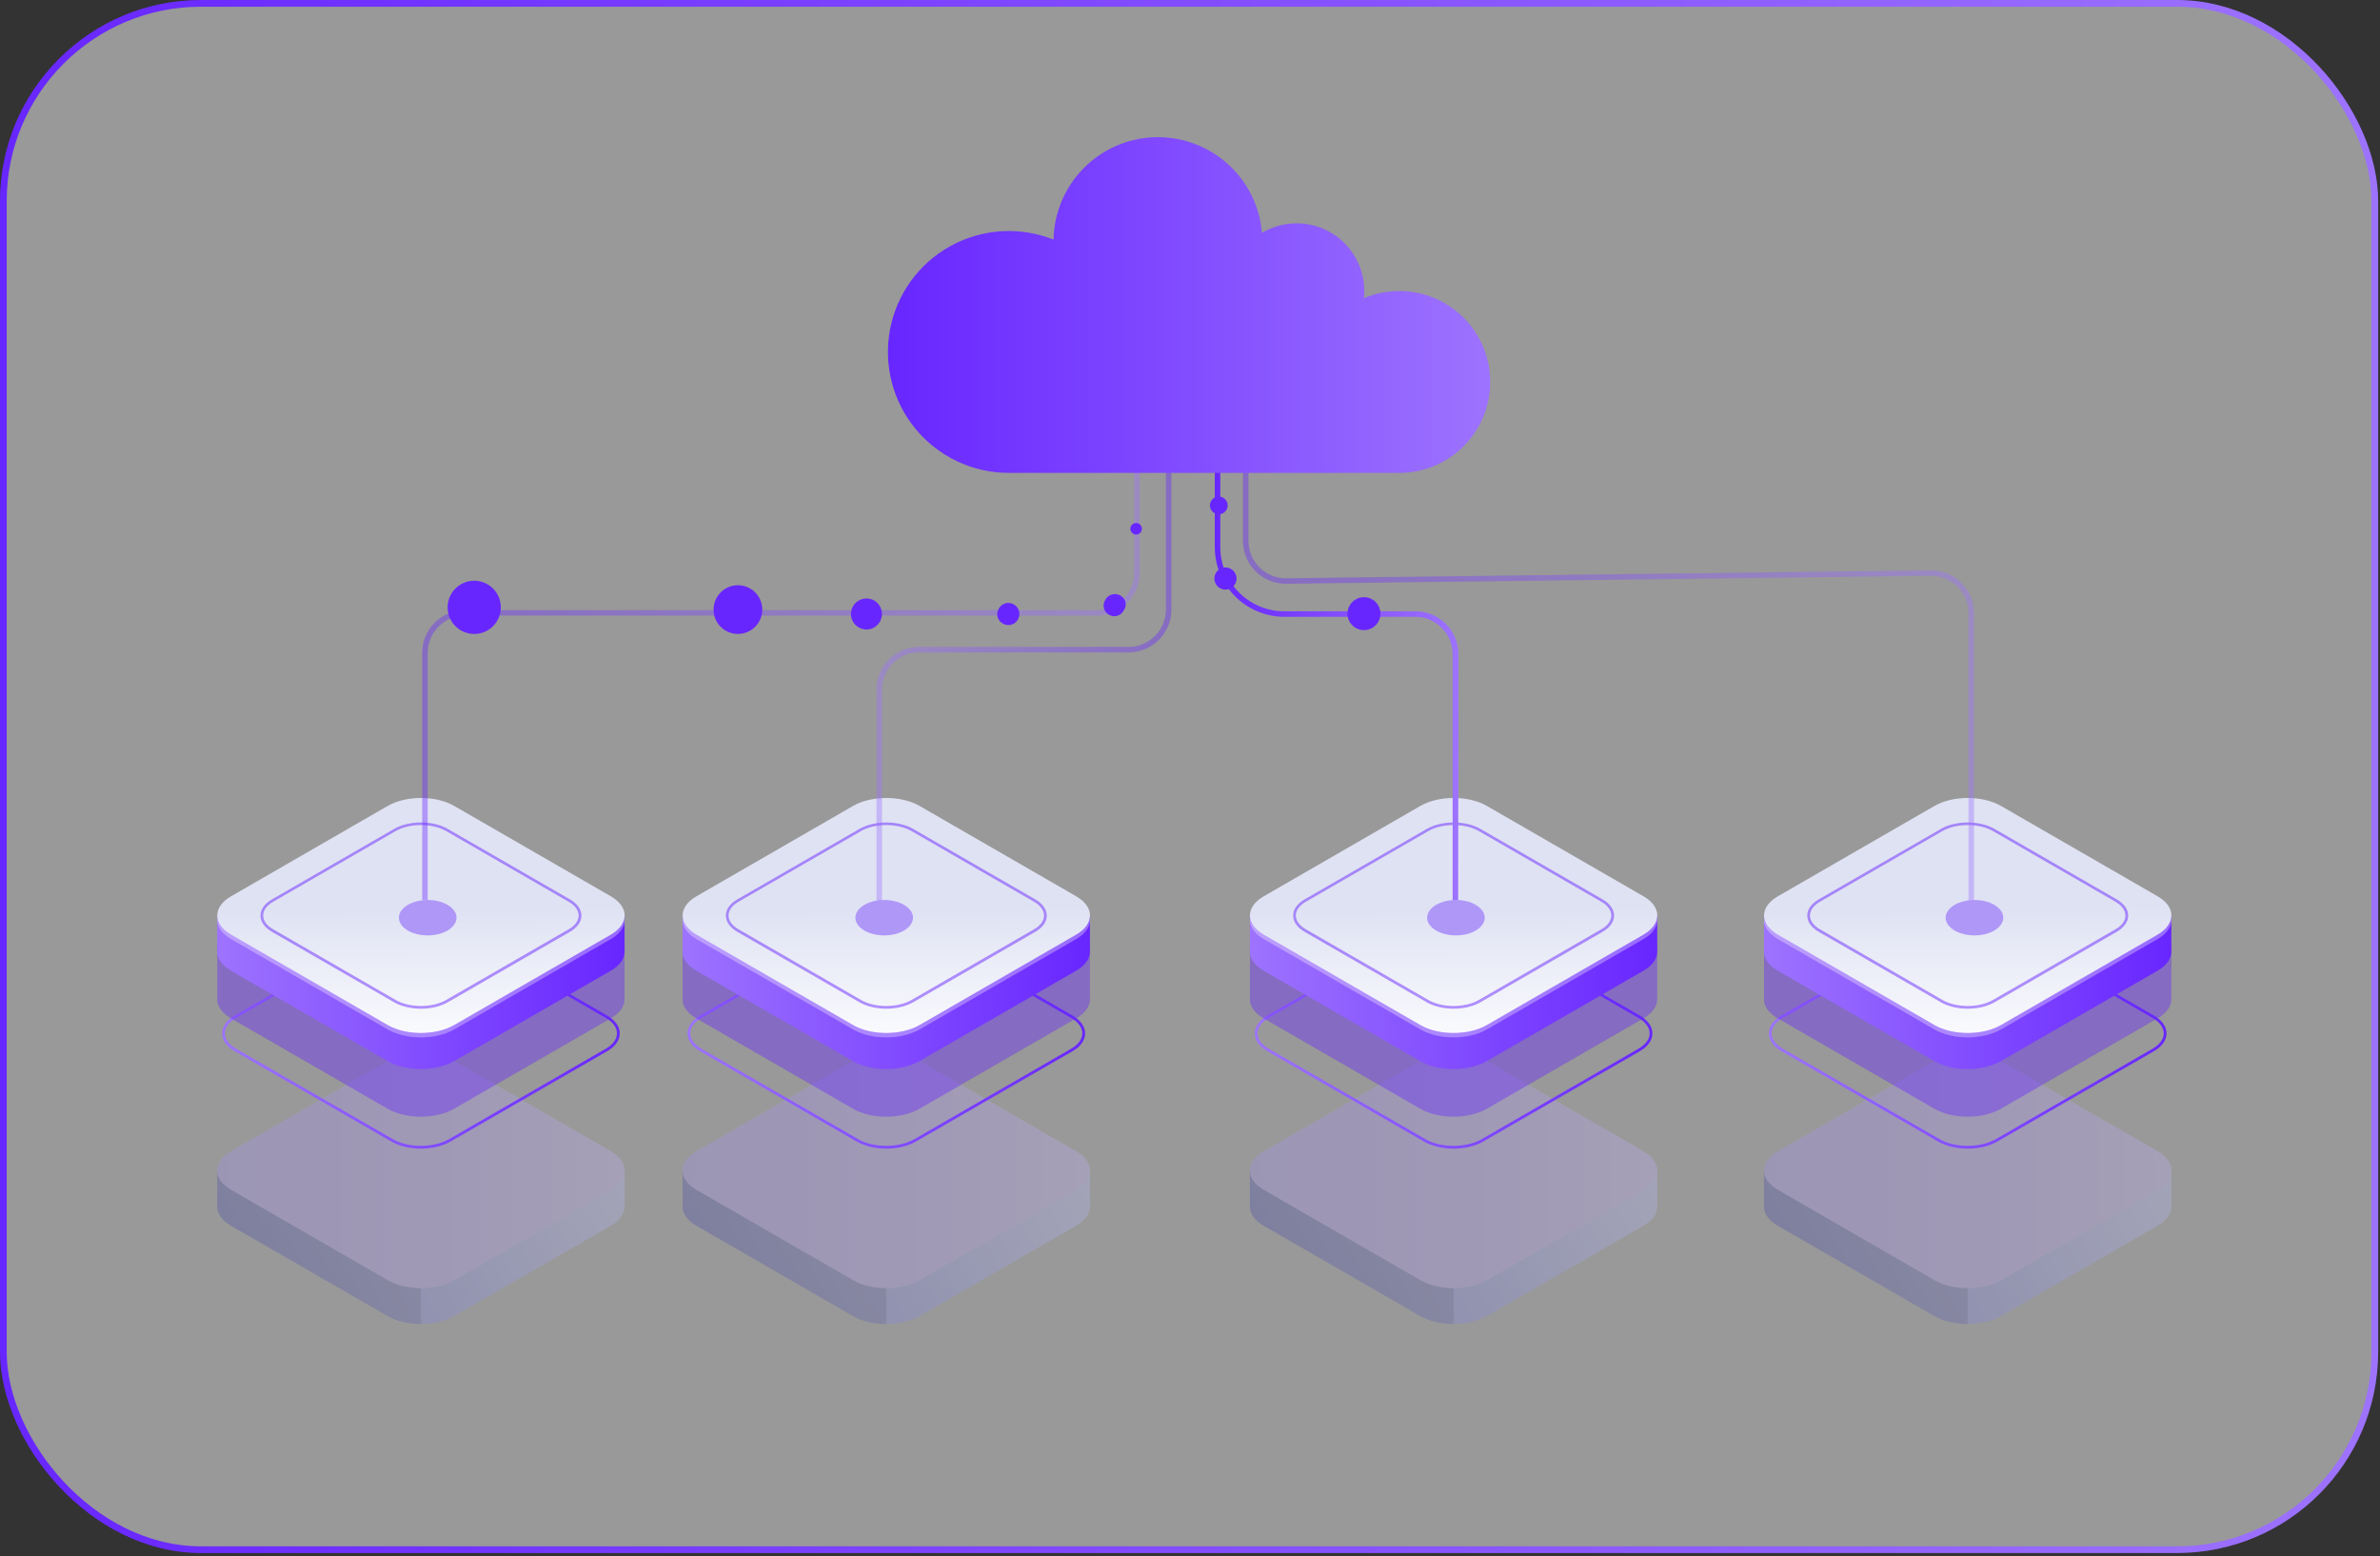 <svg width="537" height="351" viewBox="0 0 537 351" fill="none" xmlns="http://www.w3.org/2000/svg">
<rect x="0" y="0" width="537" height="351" fill="#333333" stroke="none"/>
<rect x="0.756" y="0.756" width="535.074" height="348.798" rx="44.603" fill="white" fill-opacity="0.5"/>
<g opacity="0.3">
<path d="M398.018 272.036V264.038L400.234 262.807C400.86 266.591 405.309 269.073 409.026 269.59L434.348 284.39L445.41 288.371L480.685 270.179L479.863 269.715C482.883 268.305 484.509 265.092 486.135 262.146L488.512 263.556L489.924 263.949V272.161C489.924 273.732 488.887 275.303 486.814 276.481L451.468 296.868C447.322 299.26 440.603 299.26 436.457 296.868L401.11 276.481C399.073 275.303 398.036 273.768 398 272.232C398.018 272.161 398.018 272.09 398.018 272.036Z" fill="url(#paint0_linear_1365_3118)"/>
<path opacity="0.3" d="M409.025 269.572L434.347 284.372L443.961 287.835V298.653C441.245 298.653 438.528 298.064 436.456 296.868L401.109 276.481C399.071 275.303 398.035 273.768 397.999 272.232C397.999 272.161 397.999 272.09 397.999 272.018V264.02L400.019 262.896H400.233C400.948 266.627 405.344 269.073 409.025 269.572Z" fill="#0F054C"/>
<path d="M451.485 288.745L486.832 268.358C490.978 265.966 490.978 262.092 486.832 259.7L451.485 239.313C447.339 236.921 440.62 236.921 436.474 239.313L401.127 259.7C396.982 262.092 396.982 265.966 401.127 268.358L436.474 288.745C440.602 291.138 447.339 291.138 451.485 288.745Z" fill="url(#paint1_linear_1365_3118)"/>
<g opacity="0.3">
<path d="M451.485 288.745L486.832 268.358C490.978 265.966 490.978 262.092 486.832 259.7L451.485 239.313C447.339 236.921 440.62 236.921 436.474 239.313L401.127 259.7C396.982 262.092 396.982 265.966 401.127 268.358L436.474 288.745C440.602 291.138 447.339 291.138 451.485 288.745Z" fill="#6826FF"/>
</g>
</g>
<path d="M443.978 259.093C446.391 259.093 448.803 258.558 450.644 257.504L485.991 237.117C487.831 236.064 488.832 234.636 488.832 233.101C488.832 231.565 487.813 230.137 485.991 229.084L450.644 208.697C446.963 206.573 440.994 206.573 437.313 208.697L401.966 229.084C400.125 230.137 399.125 231.565 399.125 233.101C399.125 234.636 400.143 236.064 401.966 237.117L437.313 257.504C439.153 258.558 441.566 259.093 443.978 259.093ZM450.322 256.951C446.82 258.968 441.119 258.968 437.617 256.951L402.27 236.564C400.643 235.618 399.732 234.386 399.732 233.083C399.732 231.78 400.626 230.548 402.27 229.602L437.617 209.215C441.119 207.197 446.82 207.197 450.322 209.215L485.669 229.602C487.295 230.548 488.207 231.78 488.207 233.083C488.207 234.386 487.313 235.618 485.669 236.564L450.322 256.951Z" fill="url(#paint2_linear_1365_3118)"/>
<path opacity="0.4" d="M398.016 225.264V213.178L400.232 211.946C400.858 215.731 405.307 218.212 409.024 218.73L434.346 233.529L445.408 237.51L480.683 219.319L479.861 218.855C482.881 217.445 484.507 214.231 486.133 211.286L488.51 212.696L489.922 213.089V225.389C489.922 226.96 488.885 228.531 486.812 229.709L451.466 250.096C447.32 252.488 440.601 252.488 436.455 250.096L401.108 229.709C399.071 228.531 398.034 226.995 397.998 225.46C398.016 225.389 398.016 225.335 398.016 225.264Z" fill="#6826FF"/>
<path d="M398.016 214.517V206.519L400.232 205.287C400.858 209.072 405.307 211.554 409.024 212.071L434.346 226.871L445.408 230.852L480.683 212.66L479.861 212.196C482.881 210.786 484.507 207.573 486.133 204.627L488.51 206.037L489.922 206.43V214.642C489.922 216.213 488.885 217.784 486.812 218.962L451.466 239.349C447.32 241.741 440.601 241.741 436.455 239.349L401.108 218.962C399.071 217.784 398.034 216.249 397.998 214.713C398.016 214.642 398.016 214.588 398.016 214.517Z" fill="url(#paint3_linear_1365_3118)"/>
<path d="M451.485 231.226L486.832 210.839C490.978 208.447 490.978 204.573 486.832 202.181L451.485 181.794C447.339 179.402 440.62 179.402 436.474 181.794L401.127 202.181C396.982 204.573 396.982 208.447 401.127 210.839L436.474 231.226C440.602 233.618 447.339 233.618 451.485 231.226Z" fill="url(#paint4_linear_1365_3118)"/>
<path opacity="0.49" d="M443.979 227.531C446.159 227.531 448.339 227.049 450.001 226.103L477.61 210.179C479.272 209.215 480.184 207.929 480.184 206.537C480.184 205.145 479.272 203.841 477.61 202.877L450.001 186.953C446.677 185.043 441.281 185.043 437.957 186.953L410.348 202.877C408.686 203.841 407.774 205.127 407.774 206.519C407.774 207.912 408.686 209.215 410.348 210.179L437.957 226.103C439.619 227.049 441.799 227.531 443.979 227.531ZM443.979 186.114C446.052 186.114 448.107 186.561 449.679 187.471L477.289 203.395C478.754 204.234 479.558 205.341 479.558 206.519C479.558 207.68 478.754 208.786 477.289 209.625L449.679 225.549C446.534 227.37 441.406 227.37 438.261 225.549L410.651 209.625C409.186 208.786 408.382 207.68 408.382 206.501C408.382 205.341 409.186 204.234 410.651 203.395L438.261 187.471C439.833 186.561 441.906 186.114 443.979 186.114Z" fill="#6826FF"/>
<path d="M401.127 210.839L436.474 231.226C440.619 233.619 447.339 233.619 451.484 231.226L486.831 210.839C488.69 209.768 489.708 208.412 489.905 207.001C490.155 208.733 489.119 210.5 486.831 211.821L451.484 232.208C447.339 234.6 440.619 234.6 436.474 232.208L401.127 211.821C398.839 210.5 397.821 208.715 398.053 207.001C398.25 208.412 399.268 209.768 401.127 210.839Z" fill="white" fill-opacity="0.32"/>
<g opacity="0.3">
<path d="M282.018 272.036V264.038L284.234 262.807C284.86 266.591 289.309 269.073 293.026 269.59L318.348 284.39L329.41 288.371L364.685 270.179L363.863 269.715C366.883 268.305 368.509 265.092 370.135 262.146L372.512 263.556L373.924 263.949V272.161C373.924 273.732 372.887 275.303 370.814 276.481L335.468 296.868C331.322 299.26 324.603 299.26 320.457 296.868L285.11 276.481C283.073 275.303 282.036 273.768 282 272.232C282.018 272.161 282.018 272.09 282.018 272.036Z" fill="url(#paint5_linear_1365_3118)"/>
<path opacity="0.3" d="M293.025 269.572L318.347 284.372L327.961 287.835V298.653C325.245 298.653 322.528 298.064 320.456 296.868L285.109 276.481C283.071 275.303 282.035 273.768 281.999 272.232C281.999 272.161 281.999 272.09 281.999 272.018V264.02L284.019 262.896H284.233C284.948 266.627 289.344 269.073 293.025 269.572Z" fill="#0F054C"/>
<path d="M335.485 288.745L370.832 268.358C374.978 265.966 374.978 262.092 370.832 259.7L335.485 239.313C331.339 236.921 324.62 236.921 320.474 239.313L285.127 259.7C280.982 262.092 280.982 265.966 285.127 268.358L320.474 288.745C324.602 291.138 331.339 291.138 335.485 288.745Z" fill="url(#paint6_linear_1365_3118)"/>
<g opacity="0.3">
<path d="M335.485 288.745L370.832 268.358C374.978 265.966 374.978 262.092 370.832 259.7L335.485 239.313C331.339 236.921 324.62 236.921 320.474 239.313L285.127 259.7C280.982 262.092 280.982 265.966 285.127 268.358L320.474 288.745C324.602 291.138 331.339 291.138 335.485 288.745Z" fill="#6826FF"/>
</g>
</g>
<path d="M327.978 259.093C330.391 259.093 332.803 258.558 334.644 257.504L369.991 237.117C371.831 236.064 372.832 234.636 372.832 233.101C372.832 231.565 371.813 230.137 369.991 229.084L334.644 208.697C330.963 206.573 324.994 206.573 321.313 208.697L285.966 229.084C284.125 230.137 283.125 231.565 283.125 233.101C283.125 234.636 284.143 236.064 285.966 237.117L321.313 257.504C323.153 258.558 325.566 259.093 327.978 259.093ZM334.322 256.951C330.82 258.968 325.119 258.968 321.617 256.951L286.27 236.564C284.643 235.618 283.732 234.386 283.732 233.083C283.732 231.78 284.626 230.548 286.27 229.602L321.617 209.215C325.119 207.197 330.82 207.197 334.322 209.215L369.669 229.602C371.295 230.548 372.207 231.78 372.207 233.083C372.207 234.386 371.313 235.618 369.669 236.564L334.322 256.951Z" fill="url(#paint7_linear_1365_3118)"/>
<path opacity="0.4" d="M282.016 225.264V213.178L284.232 211.946C284.858 215.731 289.307 218.212 293.024 218.73L318.346 233.529L329.408 237.51L364.683 219.319L363.861 218.855C366.881 217.445 368.507 214.231 370.133 211.286L372.51 212.696L373.922 213.089V225.389C373.922 226.96 372.885 228.531 370.812 229.709L335.466 250.096C331.32 252.488 324.601 252.488 320.455 250.096L285.108 229.709C283.071 228.531 282.034 226.995 281.998 225.46C282.016 225.389 282.016 225.335 282.016 225.264Z" fill="#6826FF"/>
<path d="M282.016 214.517V206.519L284.232 205.287C284.858 209.072 289.307 211.554 293.024 212.071L318.346 226.871L329.408 230.852L364.683 212.66L363.861 212.196C366.881 210.786 368.507 207.573 370.133 204.627L372.51 206.037L373.922 206.43V214.642C373.922 216.213 372.885 217.784 370.812 218.962L335.466 239.349C331.32 241.741 324.601 241.741 320.455 239.349L285.108 218.962C283.071 217.784 282.034 216.249 281.998 214.713C282.016 214.642 282.016 214.588 282.016 214.517Z" fill="url(#paint8_linear_1365_3118)"/>
<path d="M335.485 231.226L370.832 210.839C374.978 208.447 374.978 204.573 370.832 202.181L335.485 181.794C331.339 179.402 324.62 179.402 320.474 181.794L285.127 202.181C280.982 204.573 280.982 208.447 285.127 210.839L320.474 231.226C324.602 233.618 331.339 233.618 335.485 231.226Z" fill="url(#paint9_linear_1365_3118)"/>
<path opacity="0.49" d="M327.979 227.531C330.159 227.531 332.339 227.049 334.001 226.103L361.61 210.179C363.272 209.215 364.184 207.929 364.184 206.537C364.184 205.145 363.272 203.841 361.61 202.877L334.001 186.953C330.677 185.043 325.281 185.043 321.957 186.953L294.348 202.877C292.686 203.841 291.774 205.127 291.774 206.519C291.774 207.912 292.686 209.215 294.348 210.179L321.957 226.103C323.619 227.049 325.799 227.531 327.979 227.531ZM327.979 186.114C330.052 186.114 332.107 186.561 333.679 187.471L361.289 203.395C362.754 204.234 363.558 205.341 363.558 206.519C363.558 207.68 362.754 208.786 361.289 209.625L333.679 225.549C330.534 227.37 325.406 227.37 322.261 225.549L294.651 209.625C293.186 208.786 292.382 207.68 292.382 206.501C292.382 205.341 293.186 204.234 294.651 203.395L322.261 187.471C323.833 186.561 325.906 186.114 327.979 186.114Z" fill="#6826FF"/>
<path d="M285.127 210.839L320.474 231.226C324.619 233.619 331.339 233.619 335.484 231.226L370.831 210.839C372.69 209.768 373.708 208.412 373.905 207.001C374.155 208.733 373.119 210.5 370.831 211.821L335.484 232.208C331.339 234.6 324.619 234.6 320.474 232.208L285.127 211.821C282.839 210.5 281.821 208.715 282.053 207.001C282.25 208.412 283.268 209.768 285.127 210.839Z" fill="white" fill-opacity="0.32"/>
<g opacity="0.3">
<path d="M154.018 272.036V264.038L156.234 262.807C156.86 266.591 161.309 269.073 165.026 269.59L190.348 284.39L201.41 288.371L236.685 270.179L235.863 269.715C238.883 268.305 240.509 265.092 242.135 262.146L244.512 263.556L245.924 263.949V272.161C245.924 273.732 244.887 275.303 242.814 276.481L207.468 296.868C203.322 299.26 196.603 299.26 192.457 296.868L157.11 276.481C155.073 275.303 154.036 273.768 154 272.232C154.018 272.161 154.018 272.09 154.018 272.036Z" fill="url(#paint10_linear_1365_3118)"/>
<path opacity="0.3" d="M165.025 269.572L190.347 284.372L199.961 287.835V298.653C197.245 298.653 194.528 298.064 192.456 296.868L157.109 276.481C155.071 275.303 154.035 273.768 153.999 272.232C153.999 272.161 153.999 272.09 153.999 272.018V264.02L156.019 262.896H156.233C156.948 266.627 161.344 269.073 165.025 269.572Z" fill="#0F054C"/>
<path d="M207.485 288.745L242.832 268.358C246.978 265.966 246.978 262.092 242.832 259.7L207.485 239.313C203.339 236.921 196.62 236.921 192.474 239.313L157.127 259.7C152.982 262.092 152.982 265.966 157.127 268.358L192.474 288.745C196.602 291.138 203.339 291.138 207.485 288.745Z" fill="url(#paint11_linear_1365_3118)"/>
<g opacity="0.3">
<path d="M207.485 288.745L242.832 268.358C246.978 265.966 246.978 262.092 242.832 259.7L207.485 239.313C203.339 236.921 196.62 236.921 192.474 239.313L157.127 259.7C152.982 262.092 152.982 265.966 157.127 268.358L192.474 288.745C196.602 291.138 203.339 291.138 207.485 288.745Z" fill="#6826FF"/>
</g>
</g>
<path d="M199.978 259.093C202.391 259.093 204.803 258.558 206.644 257.504L241.991 237.117C243.831 236.064 244.832 234.636 244.832 233.101C244.832 231.565 243.813 230.137 241.991 229.084L206.644 208.697C202.963 206.573 196.994 206.573 193.313 208.697L157.966 229.084C156.125 230.137 155.125 231.565 155.125 233.101C155.125 234.636 156.143 236.064 157.966 237.117L193.313 257.504C195.153 258.558 197.566 259.093 199.978 259.093ZM206.322 256.951C202.82 258.968 197.119 258.968 193.617 256.951L158.27 236.564C156.643 235.618 155.732 234.386 155.732 233.083C155.732 231.78 156.626 230.548 158.27 229.602L193.617 209.215C197.119 207.197 202.82 207.197 206.322 209.215L241.669 229.602C243.295 230.548 244.207 231.78 244.207 233.083C244.207 234.386 243.313 235.618 241.669 236.564L206.322 256.951Z" fill="url(#paint12_linear_1365_3118)"/>
<path opacity="0.4" d="M154.016 225.264V213.178L156.232 211.946C156.858 215.731 161.307 218.212 165.024 218.73L190.346 233.529L201.408 237.51L236.683 219.319L235.861 218.855C238.881 217.445 240.507 214.231 242.133 211.286L244.51 212.696L245.922 213.089V225.389C245.922 226.96 244.885 228.531 242.812 229.709L207.466 250.096C203.32 252.488 196.601 252.488 192.455 250.096L157.108 229.709C155.071 228.531 154.034 226.995 153.998 225.46C154.016 225.389 154.016 225.335 154.016 225.264Z" fill="#6826FF"/>
<path d="M154.016 214.517V206.519L156.232 205.287C156.858 209.072 161.307 211.554 165.024 212.071L190.346 226.871L201.408 230.852L236.683 212.66L235.861 212.196C238.881 210.786 240.507 207.573 242.133 204.627L244.51 206.037L245.922 206.43V214.642C245.922 216.213 244.885 217.784 242.812 218.962L207.466 239.349C203.32 241.741 196.601 241.741 192.455 239.349L157.108 218.962C155.071 217.784 154.034 216.249 153.998 214.713C154.016 214.642 154.016 214.588 154.016 214.517Z" fill="url(#paint13_linear_1365_3118)"/>
<path d="M207.485 231.226L242.832 210.839C246.978 208.447 246.978 204.573 242.832 202.181L207.485 181.794C203.339 179.402 196.62 179.402 192.474 181.794L157.127 202.181C152.982 204.573 152.982 208.447 157.127 210.839L192.474 231.226C196.602 233.618 203.339 233.618 207.485 231.226Z" fill="url(#paint14_linear_1365_3118)"/>
<path opacity="0.49" d="M199.979 227.531C202.159 227.531 204.339 227.049 206.001 226.103L233.61 210.179C235.272 209.215 236.184 207.929 236.184 206.537C236.184 205.145 235.272 203.841 233.61 202.877L206.001 186.953C202.677 185.043 197.281 185.043 193.957 186.953L166.348 202.877C164.686 203.841 163.774 205.127 163.774 206.519C163.774 207.912 164.686 209.215 166.348 210.179L193.957 226.103C195.619 227.049 197.799 227.531 199.979 227.531ZM199.979 186.114C202.052 186.114 204.107 186.561 205.679 187.471L233.289 203.395C234.754 204.234 235.558 205.341 235.558 206.519C235.558 207.68 234.754 208.786 233.289 209.625L205.679 225.549C202.534 227.37 197.406 227.37 194.261 225.549L166.651 209.625C165.186 208.786 164.382 207.68 164.382 206.501C164.382 205.341 165.186 204.234 166.651 203.395L194.261 187.471C195.833 186.561 197.906 186.114 199.979 186.114Z" fill="#6826FF"/>
<path d="M157.127 210.839L192.474 231.226C196.619 233.619 203.339 233.619 207.484 231.226L242.831 210.839C244.69 209.768 245.708 208.412 245.905 207.001C246.155 208.733 245.119 210.5 242.831 211.821L207.484 232.208C203.339 234.6 196.619 234.6 192.474 232.208L157.127 211.821C154.839 210.5 153.821 208.715 154.053 207.001C154.25 208.412 155.268 209.768 157.127 210.839Z" fill="white" fill-opacity="0.32"/>
<g opacity="0.3">
<path d="M49.018 272.036V264.038L51.234 262.807C51.86 266.591 56.309 269.073 60.026 269.59L85.348 284.39L96.41 288.371L131.685 270.179L130.863 269.715C133.883 268.305 135.509 265.092 137.135 262.146L139.512 263.556L140.924 263.949V272.161C140.924 273.732 139.887 275.303 137.814 276.481L102.468 296.868C98.322 299.26 91.603 299.26 87.457 296.868L52.11 276.481C50.073 275.303 49.036 273.768 49 272.232C49.018 272.161 49.018 272.09 49.018 272.036Z" fill="url(#paint15_linear_1365_3118)"/>
<path opacity="0.3" d="M60.025 269.572L85.347 284.372L94.961 287.835V298.653C92.245 298.653 89.528 298.064 87.456 296.868L52.109 276.481C50.072 275.303 49.035 273.768 48.999 272.232C48.999 272.161 48.999 272.09 48.999 272.018V264.02L51.019 262.896H51.233C51.948 266.627 56.344 269.073 60.025 269.572Z" fill="#0F054C"/>
<path d="M102.485 288.745L137.832 268.358C141.978 265.966 141.978 262.092 137.832 259.7L102.485 239.313C98.339 236.921 91.62 236.921 87.474 239.313L52.127 259.7C47.982 262.092 47.982 265.966 52.127 268.358L87.474 288.745C91.602 291.138 98.339 291.138 102.485 288.745Z" fill="url(#paint16_linear_1365_3118)"/>
<g opacity="0.3">
<path d="M102.485 288.745L137.832 268.358C141.978 265.966 141.978 262.092 137.832 259.7L102.485 239.313C98.339 236.921 91.62 236.921 87.474 239.313L52.127 259.7C47.982 262.092 47.982 265.966 52.127 268.358L87.474 288.745C91.602 291.138 98.339 291.138 102.485 288.745Z" fill="#6826FF"/>
</g>
</g>
<path d="M94.978 259.093C97.391 259.093 99.803 258.558 101.644 257.504L136.991 237.117C138.831 236.064 139.832 234.636 139.832 233.101C139.832 231.565 138.813 230.137 136.991 229.084L101.644 208.697C97.963 206.573 91.994 206.573 88.313 208.697L52.966 229.084C51.125 230.137 50.124 231.565 50.124 233.101C50.124 234.636 51.143 236.064 52.966 237.117L88.313 257.504C90.153 258.558 92.566 259.093 94.978 259.093ZM101.322 256.951C97.82 258.968 92.119 258.968 88.617 256.951L53.27 236.564C51.644 235.618 50.732 234.386 50.732 233.083C50.732 231.78 51.626 230.548 53.27 229.602L88.617 209.215C92.119 207.197 97.82 207.197 101.322 209.215L136.669 229.602C138.295 230.548 139.207 231.78 139.207 233.083C139.207 234.386 138.313 235.618 136.669 236.564L101.322 256.951Z" fill="url(#paint17_linear_1365_3118)"/>
<path opacity="0.4" d="M49.016 225.264V213.178L51.232 211.946C51.858 215.731 56.307 218.212 60.024 218.73L85.346 233.529L96.408 237.51L131.683 219.319L130.861 218.855C133.881 217.445 135.507 214.231 137.133 211.286L139.51 212.696L140.922 213.089V225.389C140.922 226.96 139.885 228.531 137.812 229.709L102.466 250.096C98.32 252.488 91.601 252.488 87.455 250.096L52.108 229.709C50.071 228.531 49.034 226.995 48.998 225.46C49.016 225.389 49.016 225.335 49.016 225.264Z" fill="#6826FF"/>
<path d="M49.016 214.517V206.519L51.232 205.287C51.858 209.072 56.307 211.554 60.024 212.071L85.346 226.871L96.408 230.852L131.683 212.66L130.861 212.196C133.881 210.786 135.507 207.573 137.133 204.627L139.51 206.037L140.922 206.43V214.642C140.922 216.213 139.885 217.784 137.812 218.962L102.466 239.349C98.32 241.741 91.601 241.741 87.455 239.349L52.108 218.962C50.071 217.784 49.034 216.249 48.998 214.713C49.016 214.642 49.016 214.588 49.016 214.517Z" fill="url(#paint18_linear_1365_3118)"/>
<path d="M102.485 231.226L137.832 210.839C141.978 208.447 141.978 204.573 137.832 202.181L102.485 181.794C98.339 179.402 91.62 179.402 87.474 181.794L52.127 202.181C47.982 204.573 47.982 208.447 52.127 210.839L87.474 231.226C91.602 233.618 98.339 233.618 102.485 231.226Z" fill="url(#paint19_linear_1365_3118)"/>
<path opacity="0.49" d="M94.979 227.531C97.159 227.531 99.339 227.049 101.001 226.103L128.61 210.179C130.272 209.215 131.184 207.929 131.184 206.537C131.184 205.145 130.272 203.841 128.61 202.877L101.001 186.953C97.677 185.043 92.281 185.043 88.957 186.953L61.348 202.877C59.686 203.841 58.774 205.127 58.774 206.519C58.774 207.912 59.686 209.215 61.348 210.179L88.957 226.103C90.619 227.049 92.799 227.531 94.979 227.531ZM94.979 186.114C97.052 186.114 99.107 186.561 100.679 187.471L128.289 203.395C129.754 204.234 130.558 205.341 130.558 206.519C130.558 207.68 129.754 208.786 128.289 209.625L100.679 225.549C97.534 227.37 92.406 227.37 89.26 225.549L61.651 209.625C60.186 208.786 59.382 207.68 59.382 206.501C59.382 205.341 60.186 204.234 61.651 203.395L89.26 187.471C90.833 186.561 92.906 186.114 94.979 186.114Z" fill="#6826FF"/>
<path d="M52.127 210.839L87.474 231.226C91.619 233.619 98.338 233.619 102.484 231.226L137.831 210.839C139.69 209.768 140.708 208.412 140.905 207.001C141.155 208.733 140.119 210.5 137.831 211.821L102.484 232.208C98.338 234.6 91.619 234.6 87.474 232.208L52.127 211.821C49.839 210.5 48.821 208.715 49.053 207.001C49.249 208.412 50.268 209.768 52.127 210.839Z" fill="white" fill-opacity="0.32"/>
<path opacity="0.4" d="M445.394 208.5H444.154V138.304C444.154 137.199 443.936 136.104 443.513 135.082C443.09 134.061 442.47 133.133 441.688 132.351C440.906 131.569 439.978 130.949 438.956 130.526C437.935 130.103 436.84 129.885 435.734 129.885L290.1 131.681C287.541 131.677 285.087 130.658 283.278 128.847C281.469 127.036 280.453 124.581 280.453 122.021V94.741H281.693V122.021C281.693 124.252 282.578 126.392 284.155 127.97C285.731 129.549 287.869 130.437 290.1 130.441L435.734 128.645C438.296 128.645 440.753 129.663 442.564 131.474C444.376 133.286 445.394 135.743 445.394 138.304V208.5Z" fill="url(#paint20_linear_1365_3118)"/>
<path opacity="0.4" d="M197.761 203.5H199.001L199.001 155.579C199.001 154.473 199.219 153.379 199.642 152.357C200.065 151.336 200.685 150.407 201.467 149.626C202.249 148.844 203.177 148.224 204.198 147.801C205.22 147.377 206.315 147.16 207.42 147.16H254.658C257.217 147.156 259.671 146.137 261.48 144.326C263.289 142.515 264.305 140.06 264.305 137.5L264.304 106H263.064L263.065 137.5C263.065 139.731 262.179 141.871 260.603 143.449C259.027 145.028 256.888 145.916 254.658 145.92H207.42C204.859 145.92 202.402 146.937 200.59 148.749C198.779 150.56 197.761 153.017 197.761 155.579L197.761 203.5Z" fill="url(#paint21_linear_1365_3118)"/>
<path opacity="0.4" d="M257.145 59H255.905V129.196C255.905 130.301 255.687 131.396 255.264 132.418C254.841 133.439 254.221 134.367 253.439 135.149C252.657 135.931 251.729 136.551 250.707 136.974C249.686 137.397 248.591 137.615 247.485 137.615L104.907 137.615C102.347 137.618 99.893 138.638 98.085 140.449C96.276 142.26 95.26 144.715 95.26 147.275V175.137L95.26 203H96.5L96.5 147.275C96.5 145.044 97.385 142.904 98.961 141.326C100.538 139.747 102.676 138.858 104.907 138.855L247.485 138.855C250.047 138.855 252.504 137.837 254.316 136.026C256.127 134.214 257.145 131.757 257.145 129.196V59Z" fill="url(#paint22_linear_1365_3118)"/>
<path d="M329.001 210.296H327.761V147.54C327.755 145.321 326.874 143.194 325.309 141.62C323.744 140.046 321.623 139.153 319.403 139.133H289.792C285.631 139.127 281.641 137.471 278.699 134.528C275.756 131.586 274.1 127.596 274.094 123.435V103.174H275.334V123.435C275.337 127.269 276.861 130.944 279.572 133.655C282.283 136.366 285.958 137.89 289.792 137.893H319.403C321.964 137.897 324.419 138.915 326.23 140.726C328.041 142.537 329.06 144.992 329.063 147.553L329.001 210.296Z" fill="url(#paint23_linear_1365_3118)"/>
<path d="M315.731 65.651C312.984 65.645 310.263 66.194 307.733 67.263C307.793 66.728 307.822 66.19 307.82 65.651C307.825 62.952 307.113 60.3 305.758 57.966C304.403 55.632 302.452 53.699 300.106 52.365C297.759 51.032 295.101 50.344 292.402 50.373C289.703 50.403 287.06 51.148 284.744 52.532C284.239 46.515 281.443 40.921 276.934 36.906C272.424 32.89 266.544 30.759 260.509 30.953C254.474 31.148 248.743 33.652 244.501 37.949C240.258 42.246 237.828 48.008 237.711 54.045C233.978 52.559 229.962 51.916 225.952 52.162C221.941 52.408 218.035 53.537 214.511 55.468C210.987 57.399 207.934 60.085 205.569 63.333C203.203 66.581 201.585 70.312 200.829 74.258C200.073 78.204 200.198 82.269 201.195 86.161C202.193 90.054 204.038 93.678 206.598 96.774C209.159 99.871 212.372 102.364 216.007 104.074C219.643 105.785 223.612 106.671 227.63 106.67H315.731C318.424 106.67 321.091 106.14 323.579 105.109C326.068 104.078 328.329 102.568 330.233 100.663C332.138 98.759 333.648 96.498 334.679 94.01C335.71 91.521 336.24 88.854 336.24 86.161C336.24 83.468 335.71 80.801 334.679 78.312C333.648 75.824 332.138 73.563 330.233 71.659C328.329 69.754 326.068 68.243 323.579 67.213C321.091 66.182 318.424 65.651 315.731 65.651Z" fill="url(#paint24_linear_1365_3118)"/>
<path d="M161.76 134.711C162.31 133.776 163.124 133.025 164.1 132.551C165.075 132.078 166.169 131.904 167.244 132.051C168.318 132.197 169.325 132.658 170.139 133.376C170.952 134.093 171.535 135.035 171.814 136.083C172.094 137.131 172.057 138.238 171.709 139.265C171.361 140.292 170.717 141.193 169.858 141.856C169 142.518 167.964 142.911 166.882 142.987C165.801 143.062 164.721 142.816 163.778 142.279C163.145 141.919 162.59 141.436 162.144 140.858C161.699 140.281 161.374 139.621 161.186 138.917C160.998 138.213 160.952 137.478 161.051 136.756C161.149 136.034 161.39 135.339 161.76 134.711Z" fill="#6826FF"/>
<path d="M101.81 133.99C102.405 132.964 103.291 132.137 104.357 131.614C105.422 131.091 106.618 130.896 107.795 131.053C108.971 131.21 110.074 131.712 110.965 132.497C111.856 133.281 112.494 134.312 112.799 135.458C113.103 136.605 113.061 137.817 112.678 138.94C112.294 140.063 111.586 141.047 110.643 141.767C109.7 142.488 108.565 142.913 107.38 142.988C106.196 143.063 105.016 142.786 103.99 142.19C102.613 141.392 101.61 140.079 101.201 138.542C100.793 137.004 101.011 135.367 101.81 133.99Z" fill="#6826FF"/>
<path d="M304.535 136.554C304.904 135.917 305.454 135.405 306.114 135.081C306.775 134.756 307.517 134.635 308.246 134.733C308.975 134.83 309.659 135.142 310.211 135.628C310.764 136.114 311.159 136.753 311.348 137.464C311.537 138.175 311.511 138.926 311.273 139.623C311.035 140.319 310.596 140.929 310.012 141.376C309.427 141.823 308.723 142.086 307.989 142.133C307.255 142.179 306.523 142.007 305.887 141.638C305.033 141.143 304.412 140.329 304.158 139.376C303.905 138.422 304.04 137.407 304.535 136.554Z" fill="#6826FF"/>
<path d="M192.456 136.763C192.923 135.956 193.69 135.367 194.589 135.123C195.488 134.879 196.446 135.001 197.256 135.461C197.854 135.808 198.335 136.325 198.64 136.946C198.945 137.567 199.06 138.264 198.97 138.95C198.88 139.636 198.59 140.281 198.135 140.802C197.68 141.323 197.082 141.697 196.415 141.878C195.748 142.059 195.043 142.038 194.388 141.818C193.733 141.598 193.157 141.189 192.734 140.642C192.311 140.095 192.058 139.435 192.009 138.745C191.96 138.055 192.115 137.365 192.456 136.763Z" fill="#6826FF"/>
<path d="M225.377 137.253C225.621 136.824 225.987 136.478 226.427 136.259C226.867 136.039 227.361 135.957 227.847 136.021C228.334 136.086 228.79 136.295 229.159 136.622C229.527 136.949 229.791 137.379 229.917 137.858C230.043 138.337 230.025 138.842 229.866 139.311C229.707 139.779 229.414 140.189 229.024 140.489C228.633 140.789 228.163 140.965 227.674 140.995C227.184 141.025 226.697 140.908 226.273 140.658C225.981 140.505 225.724 140.293 225.519 140.034C225.313 139.775 225.163 139.476 225.079 139.156C224.995 138.835 224.978 138.5 225.029 138.173C225.08 137.845 225.199 137.532 225.377 137.253Z" fill="#6826FF"/>
<path d="M249.273 135.537C249.394 135.22 249.586 134.932 249.833 134.692C250.081 134.452 250.379 134.267 250.708 134.149C251.036 134.03 251.388 133.982 251.738 134.006C252.088 134.031 252.428 134.128 252.736 134.29C253.043 134.453 253.311 134.678 253.52 134.95C253.729 135.221 253.875 135.533 253.947 135.864C254.02 136.195 254.017 136.537 253.94 136.867C253.863 137.196 253.713 137.506 253.5 137.775C253.353 138.054 253.148 138.3 252.896 138.497C252.645 138.694 252.353 138.839 252.04 138.921C251.727 139.003 251.4 139.022 251.08 138.974C250.759 138.927 250.452 138.816 250.179 138.648C249.648 138.336 249.26 137.841 249.092 137.264C248.924 136.687 248.988 136.07 249.273 135.537Z" fill="#6826FF"/>
<path d="M274.335 129.236C274.586 128.81 274.957 128.467 275.401 128.251C275.846 128.036 276.346 127.956 276.836 128.023C277.326 128.09 277.785 128.301 278.155 128.628C278.526 128.955 278.791 129.385 278.917 129.862C279.043 130.34 279.025 130.844 278.865 131.311C278.704 131.778 278.409 132.187 278.016 132.487C277.622 132.787 277.149 132.964 276.655 132.995C276.162 133.027 275.67 132.911 275.242 132.664C274.669 132.326 274.253 131.777 274.084 131.136C273.914 130.494 274.004 129.811 274.335 129.236Z" fill="#6826FF"/>
<path d="M273.272 112.994C273.404 112.767 273.58 112.568 273.789 112.409C273.998 112.25 274.236 112.133 274.49 112.066C274.744 111.999 275.008 111.983 275.269 112.018C275.529 112.054 275.78 112.14 276.007 112.272C276.234 112.404 276.432 112.58 276.591 112.789C276.75 112.998 276.867 113.236 276.934 113.49C277.001 113.744 277.017 114.008 276.982 114.269C276.947 114.529 276.86 114.78 276.728 115.007C276.461 115.465 276.023 115.799 275.51 115.934C274.997 116.069 274.452 115.995 273.993 115.728C273.535 115.461 273.202 115.023 273.066 114.51C272.931 113.998 273.005 113.452 273.272 112.994Z" fill="#6826FF"/>
<path d="M255.121 118.821C255.186 118.645 255.288 118.486 255.42 118.353C255.552 118.22 255.712 118.117 255.887 118.052C256.063 117.986 256.25 117.959 256.437 117.973C256.624 117.986 256.806 118.04 256.97 118.13C257.134 118.221 257.277 118.345 257.389 118.496C257.5 118.646 257.578 118.819 257.617 119.002C257.656 119.185 257.654 119.375 257.613 119.558C257.572 119.741 257.492 119.912 257.378 120.061C257.189 120.309 256.917 120.481 256.612 120.545C256.307 120.61 255.989 120.563 255.716 120.413C255.443 120.262 255.233 120.019 255.123 119.727C255.014 119.435 255.014 119.114 255.121 118.821Z" fill="#6826FF"/>
<path d="M322.879 204.996C323.523 204.312 324.482 203.76 325.636 203.411C326.789 203.061 328.085 202.931 329.359 203.035C330.633 203.139 331.828 203.474 332.793 203.996C333.759 204.519 334.45 205.206 334.781 205.971C335.112 206.735 335.067 207.543 334.652 208.292C334.237 209.041 333.47 209.697 332.449 210.178C331.428 210.658 330.199 210.942 328.916 210.992C327.633 211.042 326.355 210.857 325.243 210.46C324.504 210.198 323.856 209.848 323.337 209.431C322.818 209.014 322.438 208.538 322.218 208.031C321.999 207.523 321.944 206.994 322.058 206.473C322.171 205.952 322.45 205.45 322.879 204.996Z" fill="#AF97F8"/>
<path d="M193.879 204.996C194.523 204.312 195.482 203.76 196.636 203.411C197.789 203.061 199.085 202.931 200.359 203.035C201.633 203.139 202.828 203.474 203.793 203.996C204.759 204.519 205.45 205.206 205.781 205.971C206.112 206.735 206.067 207.543 205.652 208.292C205.237 209.041 204.47 209.697 203.449 210.178C202.428 210.658 201.199 210.942 199.916 210.992C198.633 211.042 197.355 210.857 196.243 210.46C195.504 210.198 194.856 209.848 194.337 209.431C193.818 209.014 193.438 208.538 193.218 208.031C192.999 207.523 192.944 206.994 193.058 206.473C193.171 205.952 193.45 205.45 193.879 204.996Z" fill="#AF97F8"/>
<path d="M439.879 204.996C440.523 204.312 441.482 203.76 442.636 203.411C443.789 203.061 445.085 202.931 446.359 203.035C447.633 203.139 448.828 203.474 449.793 203.996C450.759 204.519 451.45 205.206 451.781 205.971C452.112 206.735 452.067 207.543 451.652 208.292C451.237 209.041 450.47 209.697 449.449 210.178C448.428 210.658 447.199 210.942 445.916 210.992C444.633 211.042 443.355 210.857 442.243 210.46C441.504 210.198 440.856 209.848 440.337 209.431C439.818 209.014 439.438 208.538 439.218 208.031C438.999 207.523 438.944 206.994 439.058 206.473C439.171 205.952 439.45 205.45 439.879 204.996Z" fill="#AF97F8"/>
<path d="M90.879 204.996C91.523 204.312 92.482 203.76 93.636 203.411C94.789 203.061 96.085 202.931 97.359 203.035C98.633 203.139 99.828 203.474 100.793 203.996C101.759 204.519 102.45 205.206 102.781 205.971C103.112 206.735 103.067 207.543 102.652 208.292C102.237 209.041 101.47 209.697 100.449 210.178C99.428 210.658 98.199 210.942 96.916 210.992C95.633 211.042 94.355 210.857 93.243 210.46C92.504 210.198 91.856 209.848 91.337 209.431C90.818 209.014 90.438 208.538 90.218 208.031C89.999 207.523 89.944 206.994 90.058 206.473C90.171 205.952 90.45 205.45 90.879 204.996Z" fill="#AF97F8"/>
<rect x="0.756" y="0.756" width="535.074" height="348.798" rx="44.603" stroke="url(#paint25_linear_1365_3118)" stroke-width="1.512"/>
<defs>
<linearGradient id="paint0_linear_1365_3118" x1="480.789" y1="248.129" x2="407.898" y2="290.255" gradientUnits="userSpaceOnUse">
<stop stop-color="#BCBEFF"/>
<stop offset="0.227" stop-color="#AAADF8"/>
<stop offset="0.68" stop-color="#7C83E5"/>
<stop offset="1" stop-color="#5761D7"/>
</linearGradient>
<linearGradient id="paint1_linear_1365_3118" x1="489.933" y1="264.028" x2="398.017" y2="264.028" gradientUnits="userSpaceOnUse">
<stop stop-color="#E9E9FD"/>
<stop offset="0.36" stop-color="#D3D2F9"/>
<stop offset="0.706" stop-color="#C5C4F7"/>
<stop offset="1" stop-color="#C0BFF6"/>
</linearGradient>
<linearGradient id="paint2_linear_1365_3118" x1="399.126" y1="233.099" x2="488.833" y2="233.099" gradientUnits="userSpaceOnUse">
<stop stop-color="#9D73FE"/>
<stop offset="1" stop-color="#6826FF"/>
</linearGradient>
<linearGradient id="paint3_linear_1365_3118" x1="398" y1="222.885" x2="489.923" y2="222.885" gradientUnits="userSpaceOnUse">
<stop stop-color="#9D73FE"/>
<stop offset="1" stop-color="#6826FF"/>
</linearGradient>
<linearGradient id="paint4_linear_1365_3118" x1="444.276" y1="238.667" x2="443.978" y2="205.153" gradientUnits="userSpaceOnUse">
<stop stop-color="white"/>
<stop offset="1" stop-color="#DFE2F3"/>
</linearGradient>
<linearGradient id="paint5_linear_1365_3118" x1="364.789" y1="248.129" x2="291.898" y2="290.255" gradientUnits="userSpaceOnUse">
<stop stop-color="#BCBEFF"/>
<stop offset="0.227" stop-color="#AAADF8"/>
<stop offset="0.68" stop-color="#7C83E5"/>
<stop offset="1" stop-color="#5761D7"/>
</linearGradient>
<linearGradient id="paint6_linear_1365_3118" x1="373.933" y1="264.028" x2="282.017" y2="264.028" gradientUnits="userSpaceOnUse">
<stop stop-color="#E9E9FD"/>
<stop offset="0.36" stop-color="#D3D2F9"/>
<stop offset="0.706" stop-color="#C5C4F7"/>
<stop offset="1" stop-color="#C0BFF6"/>
</linearGradient>
<linearGradient id="paint7_linear_1365_3118" x1="283.126" y1="233.099" x2="372.833" y2="233.099" gradientUnits="userSpaceOnUse">
<stop stop-color="#9D73FE"/>
<stop offset="1" stop-color="#6826FF"/>
</linearGradient>
<linearGradient id="paint8_linear_1365_3118" x1="282" y1="222.885" x2="373.923" y2="222.885" gradientUnits="userSpaceOnUse">
<stop stop-color="#9D73FE"/>
<stop offset="1" stop-color="#6826FF"/>
</linearGradient>
<linearGradient id="paint9_linear_1365_3118" x1="328.276" y1="238.667" x2="327.978" y2="205.153" gradientUnits="userSpaceOnUse">
<stop stop-color="white"/>
<stop offset="1" stop-color="#DFE2F3"/>
</linearGradient>
<linearGradient id="paint10_linear_1365_3118" x1="236.789" y1="248.129" x2="163.898" y2="290.255" gradientUnits="userSpaceOnUse">
<stop stop-color="#BCBEFF"/>
<stop offset="0.227" stop-color="#AAADF8"/>
<stop offset="0.68" stop-color="#7C83E5"/>
<stop offset="1" stop-color="#5761D7"/>
</linearGradient>
<linearGradient id="paint11_linear_1365_3118" x1="245.933" y1="264.028" x2="154.017" y2="264.028" gradientUnits="userSpaceOnUse">
<stop stop-color="#E9E9FD"/>
<stop offset="0.36" stop-color="#D3D2F9"/>
<stop offset="0.706" stop-color="#C5C4F7"/>
<stop offset="1" stop-color="#C0BFF6"/>
</linearGradient>
<linearGradient id="paint12_linear_1365_3118" x1="155.126" y1="233.099" x2="244.833" y2="233.099" gradientUnits="userSpaceOnUse">
<stop stop-color="#9D73FE"/>
<stop offset="1" stop-color="#6826FF"/>
</linearGradient>
<linearGradient id="paint13_linear_1365_3118" x1="154" y1="222.885" x2="245.923" y2="222.885" gradientUnits="userSpaceOnUse">
<stop stop-color="#9D73FE"/>
<stop offset="1" stop-color="#6826FF"/>
</linearGradient>
<linearGradient id="paint14_linear_1365_3118" x1="200.276" y1="238.667" x2="199.978" y2="205.153" gradientUnits="userSpaceOnUse">
<stop stop-color="white"/>
<stop offset="1" stop-color="#DFE2F3"/>
</linearGradient>
<linearGradient id="paint15_linear_1365_3118" x1="131.789" y1="248.129" x2="58.898" y2="290.255" gradientUnits="userSpaceOnUse">
<stop stop-color="#BCBEFF"/>
<stop offset="0.227" stop-color="#AAADF8"/>
<stop offset="0.68" stop-color="#7C83E5"/>
<stop offset="1" stop-color="#5761D7"/>
</linearGradient>
<linearGradient id="paint16_linear_1365_3118" x1="140.933" y1="264.028" x2="49.017" y2="264.028" gradientUnits="userSpaceOnUse">
<stop stop-color="#E9E9FD"/>
<stop offset="0.36" stop-color="#D3D2F9"/>
<stop offset="0.706" stop-color="#C5C4F7"/>
<stop offset="1" stop-color="#C0BFF6"/>
</linearGradient>
<linearGradient id="paint17_linear_1365_3118" x1="50.126" y1="233.099" x2="139.833" y2="233.099" gradientUnits="userSpaceOnUse">
<stop stop-color="#9D73FE"/>
<stop offset="1" stop-color="#6826FF"/>
</linearGradient>
<linearGradient id="paint18_linear_1365_3118" x1="49" y1="222.885" x2="140.923" y2="222.885" gradientUnits="userSpaceOnUse">
<stop stop-color="#9D73FE"/>
<stop offset="1" stop-color="#6826FF"/>
</linearGradient>
<linearGradient id="paint19_linear_1365_3118" x1="95.276" y1="238.667" x2="94.978" y2="205.153" gradientUnits="userSpaceOnUse">
<stop stop-color="white"/>
<stop offset="1" stop-color="#DFE2F3"/>
</linearGradient>
<linearGradient id="paint20_linear_1365_3118" x1="445.391" y1="151.621" x2="280.452" y2="151.621" gradientUnits="userSpaceOnUse">
<stop stop-color="#9D73FE"/>
<stop offset="1" stop-color="#6826FF"/>
</linearGradient>
<linearGradient id="paint21_linear_1365_3118" x1="197.762" y1="154.751" x2="264.305" y2="154.751" gradientUnits="userSpaceOnUse">
<stop stop-color="#9D73FE"/>
<stop offset="1" stop-color="#6826FF"/>
</linearGradient>
<linearGradient id="paint22_linear_1365_3118" x1="257.142" y1="130.999" x2="95.258" y2="130.999" gradientUnits="userSpaceOnUse">
<stop stop-color="#9D73FE"/>
<stop offset="1" stop-color="#6826FF"/>
</linearGradient>
<linearGradient id="paint23_linear_1365_3118" x1="329.062" y1="156.736" x2="274.093" y2="156.736" gradientUnits="userSpaceOnUse">
<stop stop-color="#9D73FE"/>
<stop offset="1" stop-color="#6826FF"/>
</linearGradient>
<linearGradient id="paint24_linear_1365_3118" x1="336.238" y1="68.806" x2="200.341" y2="68.806" gradientUnits="userSpaceOnUse">
<stop stop-color="#9D73FE"/>
<stop offset="1" stop-color="#6826FF"/>
</linearGradient>
<linearGradient id="paint25_linear_1365_3118" x1="536.578" y1="175.157" x2="-0.004" y2="175.157" gradientUnits="userSpaceOnUse">
<stop stop-color="#9D73FE"/>
<stop offset="1" stop-color="#6826FF"/>
</linearGradient>
</defs>
</svg>
